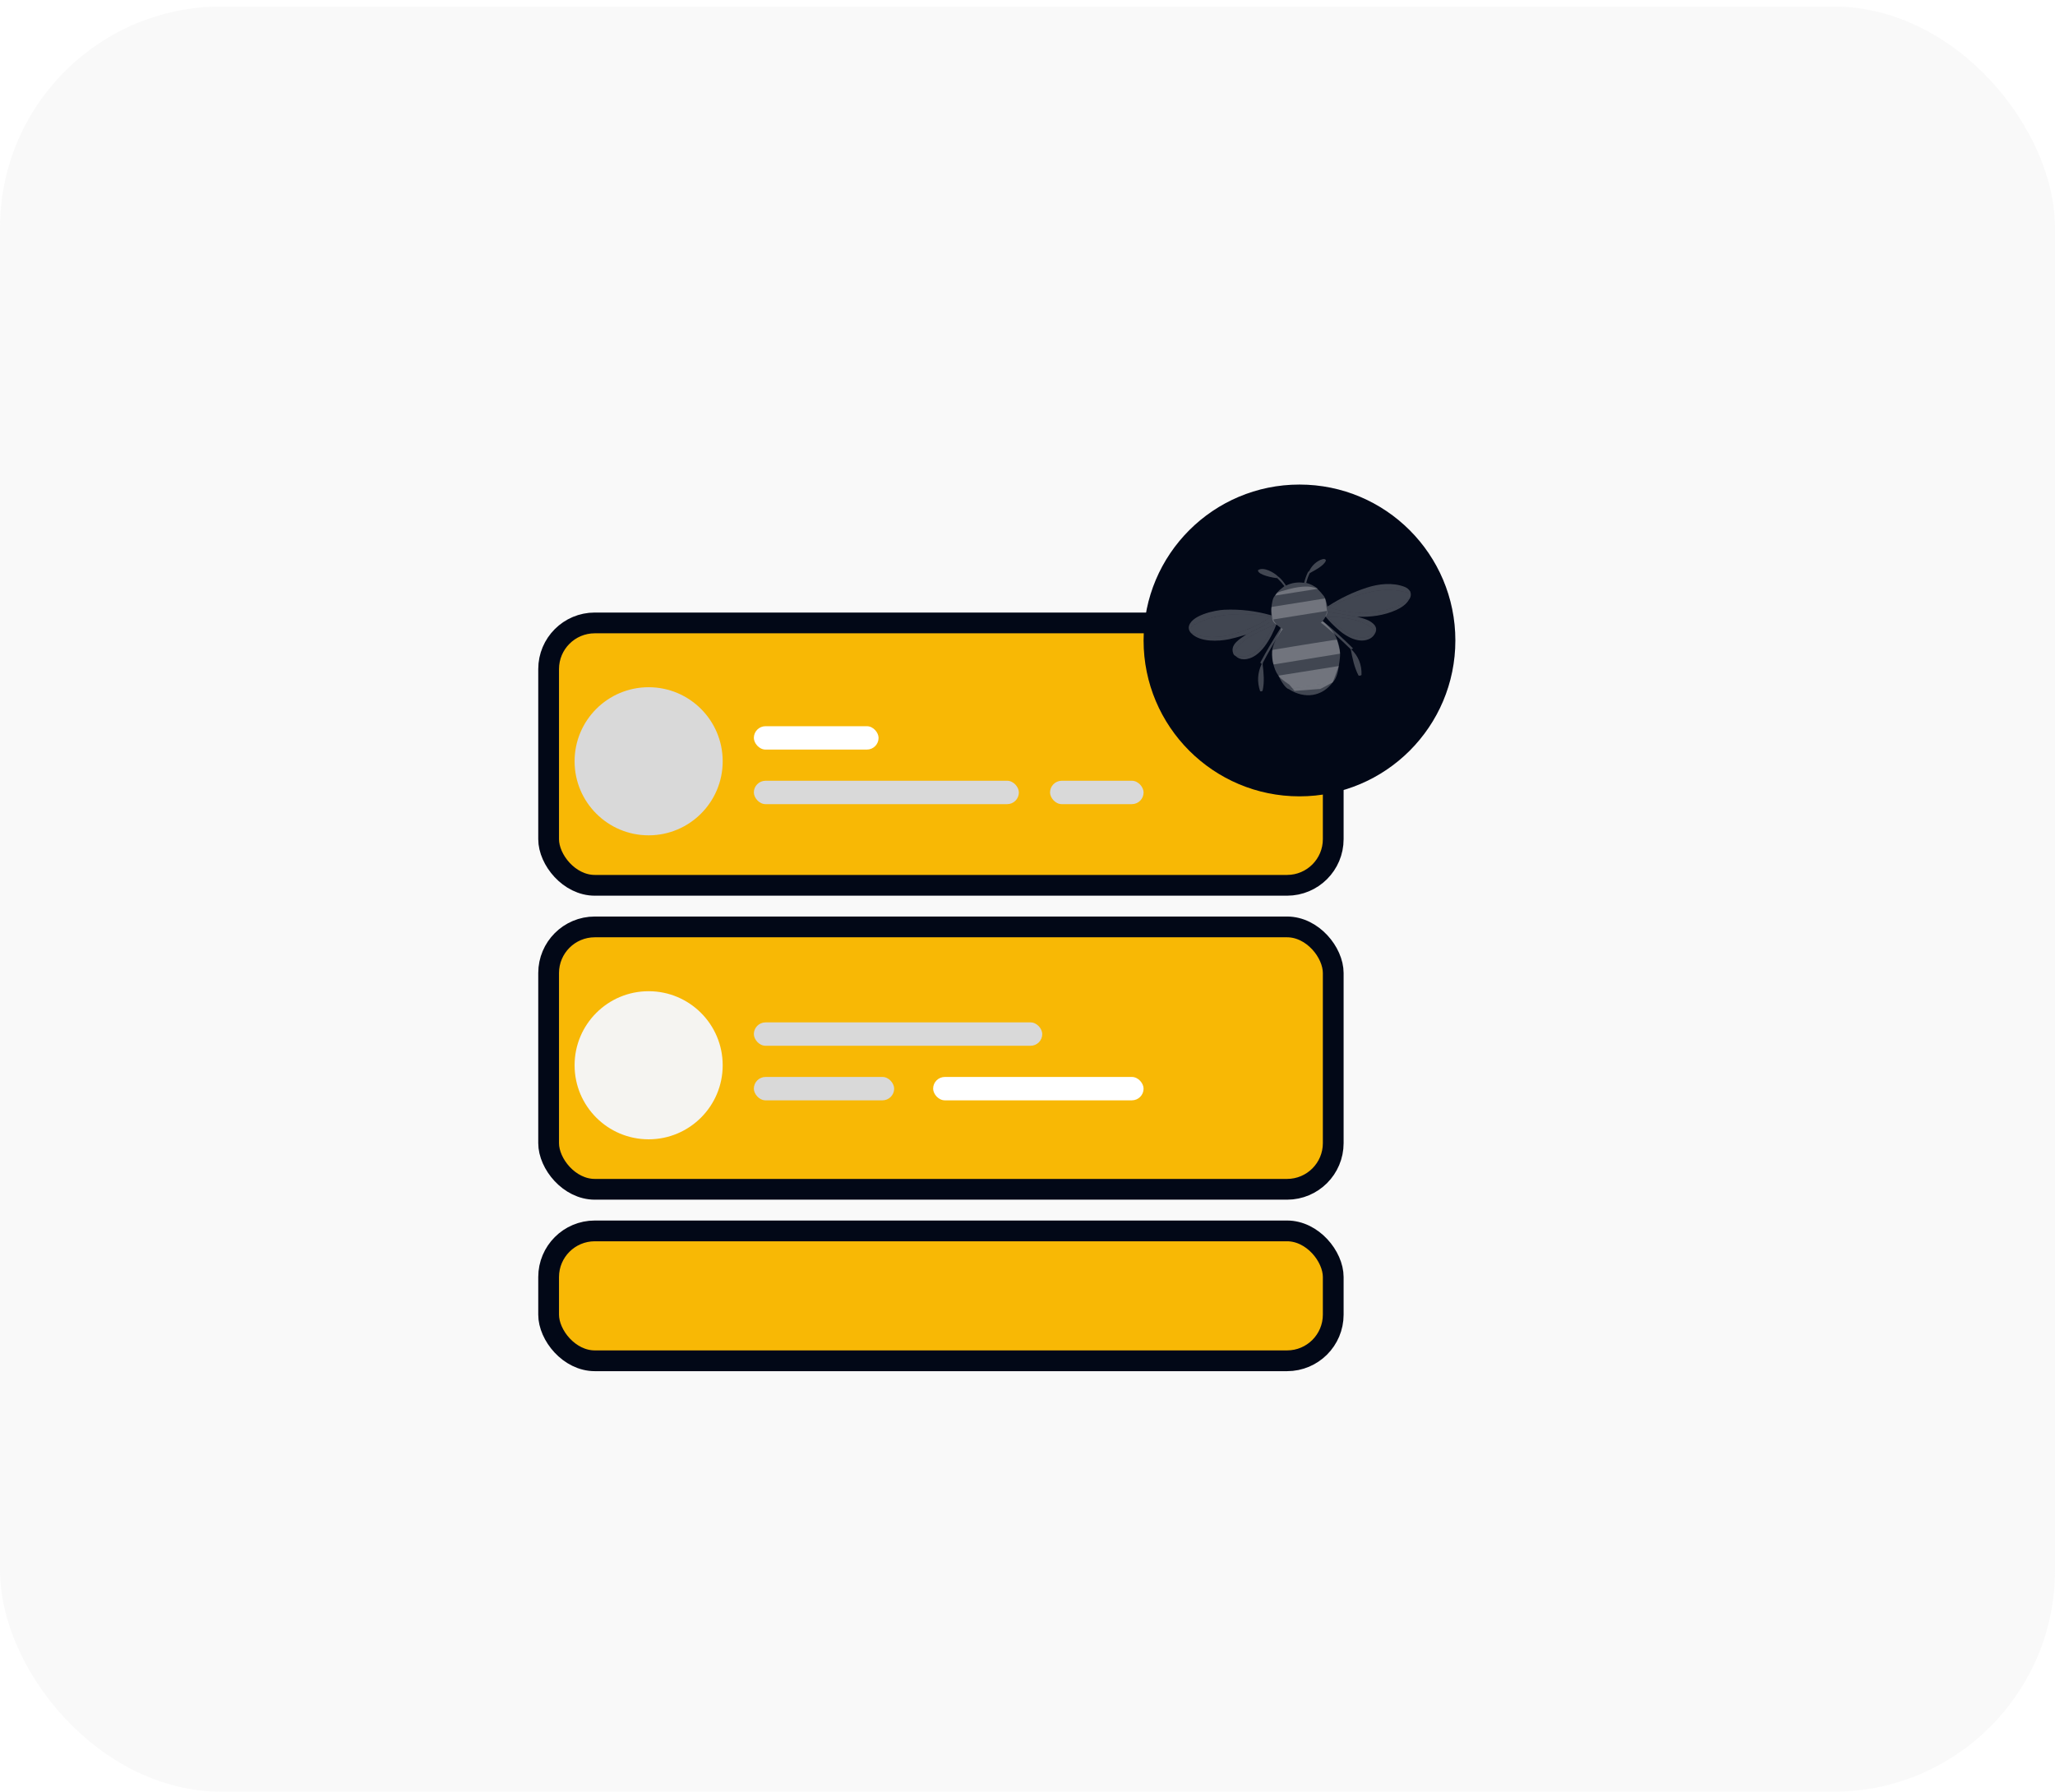 <svg width="297" height="259" viewBox="0 0 297 259" fill="none" xmlns="http://www.w3.org/2000/svg">
<g filter="url(#filter0_b_202_185)">
<rect y="0.941" width="297" height="258" rx="32" fill="#F5F5F5" fill-opacity="0.6"/>
<g filter="url(#filter1_d_202_185)">
<rect x="78.256" y="86.924" width="113.396" height="37.921" rx="6.671" fill="#F8B805" stroke="#020817" stroke-width="3"/>
<rect x="78.256" y="130.857" width="113.396" height="37.921" rx="6.671" fill="#F8B805" stroke="#020817" stroke-width="3"/>
<rect x="78.256" y="174.791" width="113.396" height="18.771" rx="6.671" fill="#F8B805" stroke="#020817" stroke-width="3"/>
<g filter="url(#filter2_d_202_185)">
<rect x="107.918" y="100.816" width="18.024" height="3.379" rx="1.69" fill="white"/>
</g>
<g filter="url(#filter3_d_202_185)">
<rect x="107.918" y="143.622" width="41.68" height="3.379" rx="1.69" fill="#D9D9D9"/>
</g>
<g filter="url(#filter4_d_202_185)">
<rect x="107.918" y="108.701" width="38.301" height="3.379" rx="1.69" fill="#D9D9D9"/>
</g>
<g filter="url(#filter5_d_202_185)">
<rect x="107.918" y="151.508" width="20.277" height="3.379" rx="1.69" fill="#D9D9D9"/>
</g>
<g filter="url(#filter6_d_202_185)">
<rect x="150.725" y="108.701" width="13.518" height="3.379" rx="1.69" fill="#D9D9D9"/>
</g>
<g filter="url(#filter7_d_202_185)">
<rect x="133.828" y="151.508" width="30.415" height="3.379" rx="1.69" fill="white"/>
</g>
<g filter="url(#filter8_d_202_185)">
<circle cx="92.711" cy="105.885" r="10.702" fill="#D9D9D9"/>
</g>
<g filter="url(#filter9_d_202_185)">
<circle cx="186.773" cy="88.424" r="22.53" fill="#020817"/>
</g>
<g filter="url(#filter10_d_202_185)">
<circle cx="92.711" cy="149.818" r="10.702" fill="#F5F4F1"/>
</g>
<path d="M182.971 92.739C183.134 93.441 183.325 93.983 183.726 94.544C184.128 95.104 185.292 95.828 185.292 95.828L186.063 96.745C187.263 96.658 189.684 96.481 189.765 96.468C189.847 96.455 191.015 95.817 191.589 95.501L192.455 93.153C192.455 93.153 192.675 91.921 192.637 91.355C192.598 90.788 192.531 90.695 192.228 89.442C191.924 88.19 190.228 86.691 190.127 86.707C190.025 86.723 190.915 85.721 190.783 85.222C190.651 84.722 190.595 83.77 190.48 83.373C190.364 82.975 189.316 81.945 189.316 81.945C189.094 81.859 188.638 81.755 188.51 81.733C188.35 81.707 187.317 81.49 185.179 82.056C183.201 82.579 183.592 82.597 183.192 83.025C182.873 83.365 182.776 84.209 182.725 84.653L182.724 84.661C182.715 85.044 182.778 85.925 182.85 86.382C182.923 86.839 183.386 87.129 183.386 87.129C183.386 87.129 183.786 87.405 184.088 87.669C184.39 87.933 182.977 89.512 182.832 90.888C182.832 90.888 182.807 92.037 182.971 92.739Z" fill="white" fill-opacity="0.25"/>
<path d="M188.265 79.722L187.997 79.578C188.119 79.483 188.191 79.413 188.213 79.369C188.521 78.751 188.976 78.271 189.578 77.928C189.786 77.809 190.436 77.498 190.58 77.845C190.591 77.872 190.592 77.9 190.582 77.927C190.322 78.666 188.915 79.351 188.265 79.722Z" fill="white" fill-opacity="0.25"/>
<path d="M183.681 80.213C183.694 80.32 183.655 80.399 183.563 80.453C182.964 80.412 180.836 80 180.775 79.352C180.772 79.323 180.783 79.301 180.807 79.286C181.593 78.776 183.09 79.63 183.681 80.213Z" fill="white" fill-opacity="0.25"/>
<path d="M183.68 80.214C184.144 80.54 184.497 81.049 184.824 81.525L184.597 81.609C184.283 81.195 183.939 80.81 183.563 80.453C183.655 80.4 183.694 80.32 183.68 80.214Z" fill="white" fill-opacity="0.25"/>
<path d="M187.997 79.578L188.265 79.722C188.039 80.159 187.87 80.632 187.757 81.141C187.661 81.171 187.556 81.168 187.442 81.133C187.58 80.597 187.765 80.079 187.997 79.578Z" fill="white" fill-opacity="0.25"/>
<path d="M187.442 81.133C187.556 81.168 187.661 81.171 187.757 81.141C188.347 81.298 188.886 81.566 189.375 81.945C189.379 81.949 189.383 81.954 189.385 81.96C189.387 81.965 189.387 81.971 189.385 81.977C189.384 81.983 189.381 81.988 189.376 81.992C189.372 81.996 189.367 81.999 189.361 82L183.292 82.967C183.26 82.972 183.251 82.96 183.268 82.932C183.622 82.318 184.116 82.011 184.597 81.609L184.824 81.525C185.656 81.124 186.529 80.993 187.442 81.133Z" fill="white" fill-opacity="0.25"/>
<path d="M182.726 85.835L182.764 85.894C182.743 85.947 182.703 85.976 182.644 85.982C182.41 85.962 181.949 85.908 181.26 85.82C179.566 85.604 177.848 85.591 176.106 85.781C174.431 85.963 172.806 86.53 171.317 87.306C171.247 87.343 171.165 87.456 171.071 87.645C171.059 87.67 171.039 87.685 171.013 87.691C170.921 87.71 170.839 87.691 170.765 87.633C170.861 85.817 174.624 85.075 175.916 85.019C178.224 84.92 180.494 85.192 182.726 85.835Z" fill="white" fill-opacity="0.25"/>
<path d="M202.789 82.398L202.809 82.561C202.813 82.588 202.804 82.611 202.783 82.629C202.69 82.709 202.604 82.718 202.524 82.659C202.264 82.466 202.145 82.498 201.872 82.425C198.502 81.529 194.961 82.942 191.903 84.211C191.72 84.288 191.395 84.366 191.157 84.518C191.076 84.569 190.998 84.565 190.986 84.453C192.714 83.335 194.552 82.46 196.5 81.827C198.215 81.27 200.21 81.045 201.942 81.701C202.319 81.843 202.601 82.076 202.789 82.398Z" fill="white" fill-opacity="0.25"/>
<path d="M190.791 84.55L190.815 84.698C190.82 84.868 190.793 85.031 190.734 85.188L183 86.421L182.764 85.894L182.726 85.835C182.662 85.44 182.658 85.066 182.713 84.714C182.717 84.686 182.73 84.661 182.749 84.641C182.769 84.622 182.794 84.609 182.821 84.604L190.43 83.392C190.459 83.387 190.479 83.398 190.49 83.426C190.638 83.79 190.738 84.165 190.791 84.55Z" fill="white" fill-opacity="0.25"/>
<path d="M182.644 85.982C180.992 87.285 178.815 88.129 176.796 88.633C175.117 89.051 173.012 89.184 171.401 88.428C171.308 88.385 171.249 88.394 171.176 88.461C170.928 88.243 170.791 87.967 170.765 87.633C170.839 87.691 170.921 87.711 171.012 87.691C171.039 87.685 171.059 87.67 171.071 87.646C171.165 87.456 171.247 87.343 171.317 87.306C172.806 86.531 174.431 85.963 176.106 85.781C177.848 85.591 179.566 85.604 181.26 85.82C181.949 85.908 182.41 85.962 182.644 85.982Z" fill="white" fill-opacity="0.25"/>
<path d="M202.789 82.399C202.936 82.829 202.868 83.223 202.587 83.581L202.47 83.537C202.443 83.526 202.419 83.532 202.399 83.552C202.007 83.945 201.517 84.258 200.928 84.492C197.719 85.763 194.252 85.711 191.003 84.69C190.977 84.681 190.952 84.684 190.928 84.697C190.892 84.717 190.854 84.717 190.815 84.698L190.791 84.55L190.986 84.454C190.998 84.565 191.075 84.57 191.157 84.518C191.395 84.367 191.72 84.289 191.903 84.212C194.961 82.942 198.502 81.53 201.872 82.425C202.145 82.498 202.264 82.466 202.523 82.659C202.604 82.719 202.69 82.709 202.783 82.63C202.804 82.612 202.813 82.589 202.809 82.561L202.789 82.399Z" fill="white" fill-opacity="0.25"/>
<path d="M182.764 85.894L183 86.421L183.002 86.47C182.473 86.844 181.958 87.154 181.455 87.399C180.489 87.873 179.694 88.277 179.073 88.612C177.974 88.947 177.156 89.169 176.62 89.278C175.019 89.604 172.428 89.71 171.176 88.46C171.249 88.394 171.308 88.385 171.401 88.428C173.012 89.183 175.117 89.051 176.796 88.632C178.815 88.129 180.992 87.285 182.644 85.982C182.703 85.976 182.743 85.947 182.764 85.894Z" fill="white" fill-opacity="0.25"/>
<path d="M190.815 84.698C190.855 84.717 190.892 84.716 190.929 84.697C190.952 84.684 190.977 84.681 191.003 84.689C194.252 85.71 197.719 85.762 200.928 84.491C201.517 84.257 202.008 83.944 202.4 83.552C202.419 83.531 202.443 83.526 202.47 83.536L202.587 83.581C202.193 84.268 201.447 84.744 200.756 85.057C198.969 85.865 197.067 86.095 195.123 86.033C193.85 85.786 192.383 85.608 190.928 85.305C190.866 85.293 190.8 85.307 190.74 85.317L190.734 85.188C190.793 85.031 190.82 84.867 190.815 84.698Z" fill="white" fill-opacity="0.25"/>
<path d="M183.002 86.47C183.08 86.671 183.198 86.853 183.355 87.015L183.269 87.138C181.742 87.806 180.625 88.333 179.918 88.718C179.039 89.198 178.228 89.895 177.487 90.808C177.468 90.831 177.458 90.856 177.456 90.885C177.442 91.066 177.35 91.196 177.18 91.276C176.739 89.994 178.243 89.186 179.073 88.613C179.694 88.277 180.489 87.873 181.455 87.4C181.958 87.154 182.473 86.844 183.002 86.47Z" fill="white" fill-opacity="0.25"/>
<path d="M190.74 85.317C190.8 85.307 190.866 85.293 190.927 85.305C192.383 85.608 193.85 85.786 195.123 86.033C196.054 86.301 197.005 86.486 197.66 87.274L197.644 87.407C197.64 87.436 197.647 87.462 197.664 87.486C197.7 87.537 197.715 87.593 197.707 87.653C197.703 87.686 197.711 87.715 197.731 87.741C197.851 87.901 197.833 88.037 197.679 88.151C197.649 88.173 197.627 88.166 197.614 88.132C197.542 87.941 197.462 87.803 197.295 87.676C195.7 86.469 193.721 86.187 191.783 86.051C191.474 86.03 191.164 86.026 190.852 86.041C190.773 85.979 190.663 85.958 190.522 85.978C190.634 85.742 190.707 85.522 190.74 85.317Z" fill="white" fill-opacity="0.25"/>
<path d="M183.355 87.015C183.426 87.049 183.451 87.093 183.43 87.149C182.746 88.945 181.145 92.134 178.77 92.182C178.281 92.191 177.862 92.026 177.514 91.686C178.032 91.806 178.542 91.82 179.046 91.725C180.075 91.534 181.092 90.649 181.619 89.781C182.161 88.886 182.711 88.005 183.269 87.138L183.355 87.015Z" fill="white" fill-opacity="0.25"/>
<path d="M183.269 87.138C182.711 88.005 182.161 88.886 181.619 89.781C181.092 90.649 180.075 91.534 179.046 91.725C178.542 91.82 178.032 91.806 177.515 91.686C177.349 91.619 177.238 91.482 177.18 91.276C177.35 91.196 177.442 91.065 177.456 90.885C177.458 90.856 177.468 90.831 177.487 90.808C178.228 89.895 179.039 89.198 179.918 88.718C180.625 88.333 181.742 87.806 183.269 87.138Z" fill="white" fill-opacity="0.25"/>
<path d="M190.522 85.978C190.663 85.958 190.773 85.979 190.852 86.041C192.468 87.496 194.174 89.376 196.521 88.954C196.87 88.892 197.353 88.672 197.597 88.335C197.613 88.313 197.634 88.302 197.662 88.302L197.762 88.303C197.576 88.71 197.311 89.004 196.97 89.186C195.51 89.961 193.687 89.01 192.535 88.024C191.735 87.339 191.064 86.657 190.522 85.978Z" fill="white" fill-opacity="0.25"/>
<path d="M190.852 86.041C191.164 86.026 191.474 86.03 191.783 86.051C193.721 86.187 195.7 86.47 197.295 87.676C197.462 87.803 197.542 87.941 197.614 88.132C197.627 88.167 197.649 88.173 197.679 88.151C197.833 88.038 197.851 87.901 197.731 87.741C197.711 87.715 197.703 87.686 197.707 87.653C197.715 87.593 197.7 87.537 197.664 87.486C197.647 87.463 197.64 87.436 197.644 87.407L197.66 87.274C197.884 87.601 197.919 87.944 197.762 88.303L197.662 88.302C197.634 88.302 197.613 88.313 197.597 88.335C197.353 88.672 196.87 88.892 196.521 88.954C194.174 89.376 192.468 87.496 190.852 86.041Z" fill="white" fill-opacity="0.25"/>
<path d="M194.269 90.741L194.191 90.779C194.142 90.693 194.08 90.617 194.005 90.552C193.895 90.454 193.839 90.405 193.836 90.402C192.887 89.457 191.741 88.424 190.4 87.305C190.177 87.118 190.012 86.992 189.905 86.925C189.872 86.904 189.87 86.882 189.9 86.857L190.108 86.683C190.131 86.663 190.155 86.663 190.178 86.682C191.675 87.905 193.106 89.2 194.473 90.567C194.48 90.575 194.485 90.584 194.487 90.594C194.489 90.604 194.488 90.615 194.485 90.624C194.481 90.634 194.475 90.642 194.467 90.648C194.459 90.654 194.449 90.658 194.439 90.659C194.373 90.663 194.317 90.69 194.269 90.741Z" fill="white" fill-opacity="0.25"/>
<path d="M181.448 92.875C181.416 92.831 181.371 92.823 181.314 92.853L181.139 92.699C181.116 92.679 181.112 92.655 181.126 92.628C182.031 90.943 182.999 89.296 184.032 87.686C184.055 87.649 184.086 87.642 184.123 87.664L184.325 87.787C184.356 87.805 184.359 87.828 184.335 87.855C184.241 87.964 184.155 88.078 184.079 88.198C183.162 89.645 182.303 91.126 181.502 92.64C181.489 92.666 181.482 92.692 181.483 92.72C181.483 92.777 181.471 92.829 181.448 92.875Z" fill="white" fill-opacity="0.25"/>
<path d="M183.097 92.92C183.075 92.924 183.052 92.919 183.033 92.907C183.014 92.895 183 92.876 182.994 92.855C182.815 92.244 182.758 91.621 182.821 90.987C182.825 90.941 182.845 90.898 182.876 90.864C182.907 90.831 182.949 90.808 182.994 90.801C185.849 90.326 188.684 89.868 191.5 89.428C191.715 89.394 191.931 89.37 192.149 89.356C192.18 89.354 192.202 89.367 192.214 89.396C192.478 90.015 192.62 90.662 192.639 91.338C192.64 91.346 192.637 91.355 192.631 91.361C192.626 91.368 192.618 91.372 192.609 91.374L183.097 92.92Z" fill="white" fill-opacity="0.25"/>
<path d="M194.269 90.741C195.299 91.749 195.789 92.982 195.739 94.44C195.601 94.551 195.456 94.579 195.306 94.526C194.682 93.31 194.452 92.103 194.191 90.779L194.269 90.741Z" fill="white" fill-opacity="0.25"/>
<path d="M181.314 92.853C181.371 92.823 181.416 92.831 181.447 92.875C181.599 94.164 181.729 95.429 181.448 96.712C181.346 96.818 181.226 96.845 181.089 96.795C180.631 95.441 180.706 94.127 181.314 92.853Z" fill="white" fill-opacity="0.25"/>
<path d="M185.292 96.531C185.223 96.488 185.254 96.485 185.335 96.472L191.575 95.47C191.598 95.466 191.603 95.474 191.589 95.493C190.012 97.631 187.464 97.907 185.292 96.531Z" fill="white" fill-opacity="0.25"/>
<path d="M192.455 93.153L183.727 94.544C184.458 96.051 185.026 96.47 185.233 96.489L191.592 95.476C192.165 94.968 192.392 93.718 192.455 93.153Z" fill="white" fill-opacity="0.25"/>
</g>
</g>
<defs>
<filter id="filter0_b_202_185" x="-150" y="-149.059" width="597" height="558" filterUnits="userSpaceOnUse" color-interpolation-filters="sRGB">
<feFlood flood-opacity="0" result="BackgroundImageFix"/>
<feGaussianBlur in="BackgroundImageFix" stdDeviation="75"/>
<feComposite in2="SourceAlpha" operator="in" result="effect1_backgroundBlur_202_185"/>
<feBlend mode="normal" in="SourceGraphic" in2="effect1_backgroundBlur_202_185" result="shape"/>
</filter>
<filter id="filter1_d_202_185" x="76.756" y="65.894" width="133.581" height="132.27" filterUnits="userSpaceOnUse" color-interpolation-filters="sRGB">
<feFlood flood-opacity="0" result="BackgroundImageFix"/>
<feColorMatrix in="SourceAlpha" type="matrix" values="0 0 0 0 0 0 0 0 0 0 0 0 0 0 0 0 0 0 127 0" result="hardAlpha"/>
<feOffset dx="1.034" dy="3.102"/>
<feComposite in2="hardAlpha" operator="out"/>
<feColorMatrix type="matrix" values="0 0 0 0 0 0 0 0 0 0 0 0 0 0 0 0 0 0 0.5 0"/>
<feBlend mode="normal" in2="BackgroundImageFix" result="effect1_dropShadow_202_185"/>
<feBlend mode="normal" in="SourceGraphic" in2="effect1_dropShadow_202_185" result="shape"/>
</filter>
<filter id="filter2_d_202_185" x="105.85" y="99.781" width="22.16" height="7.516" filterUnits="userSpaceOnUse" color-interpolation-filters="sRGB">
<feFlood flood-opacity="0" result="BackgroundImageFix"/>
<feColorMatrix in="SourceAlpha" type="matrix" values="0 0 0 0 0 0 0 0 0 0 0 0 0 0 0 0 0 0 127 0" result="hardAlpha"/>
<feOffset dy="1.034"/>
<feGaussianBlur stdDeviation="1.034"/>
<feComposite in2="hardAlpha" operator="out"/>
<feColorMatrix type="matrix" values="0 0 0 0 0 0 0 0 0 0 0 0 0 0 0 0 0 0 0.3 0"/>
<feBlend mode="normal" in2="BackgroundImageFix" result="effect1_dropShadow_202_185"/>
<feBlend mode="normal" in="SourceGraphic" in2="effect1_dropShadow_202_185" result="shape"/>
</filter>
<filter id="filter3_d_202_185" x="105.85" y="142.588" width="45.817" height="7.516" filterUnits="userSpaceOnUse" color-interpolation-filters="sRGB">
<feFlood flood-opacity="0" result="BackgroundImageFix"/>
<feColorMatrix in="SourceAlpha" type="matrix" values="0 0 0 0 0 0 0 0 0 0 0 0 0 0 0 0 0 0 127 0" result="hardAlpha"/>
<feOffset dy="1.034"/>
<feGaussianBlur stdDeviation="1.034"/>
<feComposite in2="hardAlpha" operator="out"/>
<feColorMatrix type="matrix" values="0 0 0 0 0 0 0 0 0 0 0 0 0 0 0 0 0 0 0.3 0"/>
<feBlend mode="normal" in2="BackgroundImageFix" result="effect1_dropShadow_202_185"/>
<feBlend mode="normal" in="SourceGraphic" in2="effect1_dropShadow_202_185" result="shape"/>
</filter>
<filter id="filter4_d_202_185" x="105.85" y="107.667" width="42.437" height="7.516" filterUnits="userSpaceOnUse" color-interpolation-filters="sRGB">
<feFlood flood-opacity="0" result="BackgroundImageFix"/>
<feColorMatrix in="SourceAlpha" type="matrix" values="0 0 0 0 0 0 0 0 0 0 0 0 0 0 0 0 0 0 127 0" result="hardAlpha"/>
<feOffset dy="1.034"/>
<feGaussianBlur stdDeviation="1.034"/>
<feComposite in2="hardAlpha" operator="out"/>
<feColorMatrix type="matrix" values="0 0 0 0 0 0 0 0 0 0 0 0 0 0 0 0 0 0 0.3 0"/>
<feBlend mode="normal" in2="BackgroundImageFix" result="effect1_dropShadow_202_185"/>
<feBlend mode="normal" in="SourceGraphic" in2="effect1_dropShadow_202_185" result="shape"/>
</filter>
<filter id="filter5_d_202_185" x="105.85" y="150.474" width="24.413" height="7.516" filterUnits="userSpaceOnUse" color-interpolation-filters="sRGB">
<feFlood flood-opacity="0" result="BackgroundImageFix"/>
<feColorMatrix in="SourceAlpha" type="matrix" values="0 0 0 0 0 0 0 0 0 0 0 0 0 0 0 0 0 0 127 0" result="hardAlpha"/>
<feOffset dy="1.034"/>
<feGaussianBlur stdDeviation="1.034"/>
<feComposite in2="hardAlpha" operator="out"/>
<feColorMatrix type="matrix" values="0 0 0 0 0 0 0 0 0 0 0 0 0 0 0 0 0 0 0.3 0"/>
<feBlend mode="normal" in2="BackgroundImageFix" result="effect1_dropShadow_202_185"/>
<feBlend mode="normal" in="SourceGraphic" in2="effect1_dropShadow_202_185" result="shape"/>
</filter>
<filter id="filter6_d_202_185" x="148.657" y="107.667" width="17.654" height="7.516" filterUnits="userSpaceOnUse" color-interpolation-filters="sRGB">
<feFlood flood-opacity="0" result="BackgroundImageFix"/>
<feColorMatrix in="SourceAlpha" type="matrix" values="0 0 0 0 0 0 0 0 0 0 0 0 0 0 0 0 0 0 127 0" result="hardAlpha"/>
<feOffset dy="1.034"/>
<feGaussianBlur stdDeviation="1.034"/>
<feComposite in2="hardAlpha" operator="out"/>
<feColorMatrix type="matrix" values="0 0 0 0 0 0 0 0 0 0 0 0 0 0 0 0 0 0 0.3 0"/>
<feBlend mode="normal" in2="BackgroundImageFix" result="effect1_dropShadow_202_185"/>
<feBlend mode="normal" in="SourceGraphic" in2="effect1_dropShadow_202_185" result="shape"/>
</filter>
<filter id="filter7_d_202_185" x="131.76" y="150.474" width="34.552" height="7.516" filterUnits="userSpaceOnUse" color-interpolation-filters="sRGB">
<feFlood flood-opacity="0" result="BackgroundImageFix"/>
<feColorMatrix in="SourceAlpha" type="matrix" values="0 0 0 0 0 0 0 0 0 0 0 0 0 0 0 0 0 0 127 0" result="hardAlpha"/>
<feOffset dy="1.034"/>
<feGaussianBlur stdDeviation="1.034"/>
<feComposite in2="hardAlpha" operator="out"/>
<feColorMatrix type="matrix" values="0 0 0 0 0 0 0 0 0 0 0 0 0 0 0 0 0 0 0.3 0"/>
<feBlend mode="normal" in2="BackgroundImageFix" result="effect1_dropShadow_202_185"/>
<feBlend mode="normal" in="SourceGraphic" in2="effect1_dropShadow_202_185" result="shape"/>
</filter>
<filter id="filter8_d_202_185" x="79.941" y="94.149" width="25.54" height="25.54" filterUnits="userSpaceOnUse" color-interpolation-filters="sRGB">
<feFlood flood-opacity="0" result="BackgroundImageFix"/>
<feColorMatrix in="SourceAlpha" type="matrix" values="0 0 0 0 0 0 0 0 0 0 0 0 0 0 0 0 0 0 127 0" result="hardAlpha"/>
<feOffset dy="1.034"/>
<feGaussianBlur stdDeviation="1.034"/>
<feComposite in2="hardAlpha" operator="out"/>
<feColorMatrix type="matrix" values="0 0 0 0 0 0 0 0 0 0 0 0 0 0 0 0 0 0 0.3 0"/>
<feBlend mode="normal" in2="BackgroundImageFix" result="effect1_dropShadow_202_185"/>
<feBlend mode="normal" in="SourceGraphic" in2="effect1_dropShadow_202_185" result="shape"/>
</filter>
<filter id="filter9_d_202_185" x="162.175" y="64.86" width="49.196" height="49.196" filterUnits="userSpaceOnUse" color-interpolation-filters="sRGB">
<feFlood flood-opacity="0" result="BackgroundImageFix"/>
<feColorMatrix in="SourceAlpha" type="matrix" values="0 0 0 0 0 0 0 0 0 0 0 0 0 0 0 0 0 0 127 0" result="hardAlpha"/>
<feOffset dy="1.034"/>
<feGaussianBlur stdDeviation="1.034"/>
<feComposite in2="hardAlpha" operator="out"/>
<feColorMatrix type="matrix" values="0 0 0 0 0 0 0 0 0 0 0 0 0 0 0 0 0 0 0.3 0"/>
<feBlend mode="normal" in2="BackgroundImageFix" result="effect1_dropShadow_202_185"/>
<feBlend mode="normal" in="SourceGraphic" in2="effect1_dropShadow_202_185" result="shape"/>
</filter>
<filter id="filter10_d_202_185" x="79.941" y="138.082" width="25.54" height="25.54" filterUnits="userSpaceOnUse" color-interpolation-filters="sRGB">
<feFlood flood-opacity="0" result="BackgroundImageFix"/>
<feColorMatrix in="SourceAlpha" type="matrix" values="0 0 0 0 0 0 0 0 0 0 0 0 0 0 0 0 0 0 127 0" result="hardAlpha"/>
<feOffset dy="1.034"/>
<feGaussianBlur stdDeviation="1.034"/>
<feComposite in2="hardAlpha" operator="out"/>
<feColorMatrix type="matrix" values="0 0 0 0 0 0 0 0 0 0 0 0 0 0 0 0 0 0 0.3 0"/>
<feBlend mode="normal" in2="BackgroundImageFix" result="effect1_dropShadow_202_185"/>
<feBlend mode="normal" in="SourceGraphic" in2="effect1_dropShadow_202_185" result="shape"/>
</filter>
</defs>
</svg>
